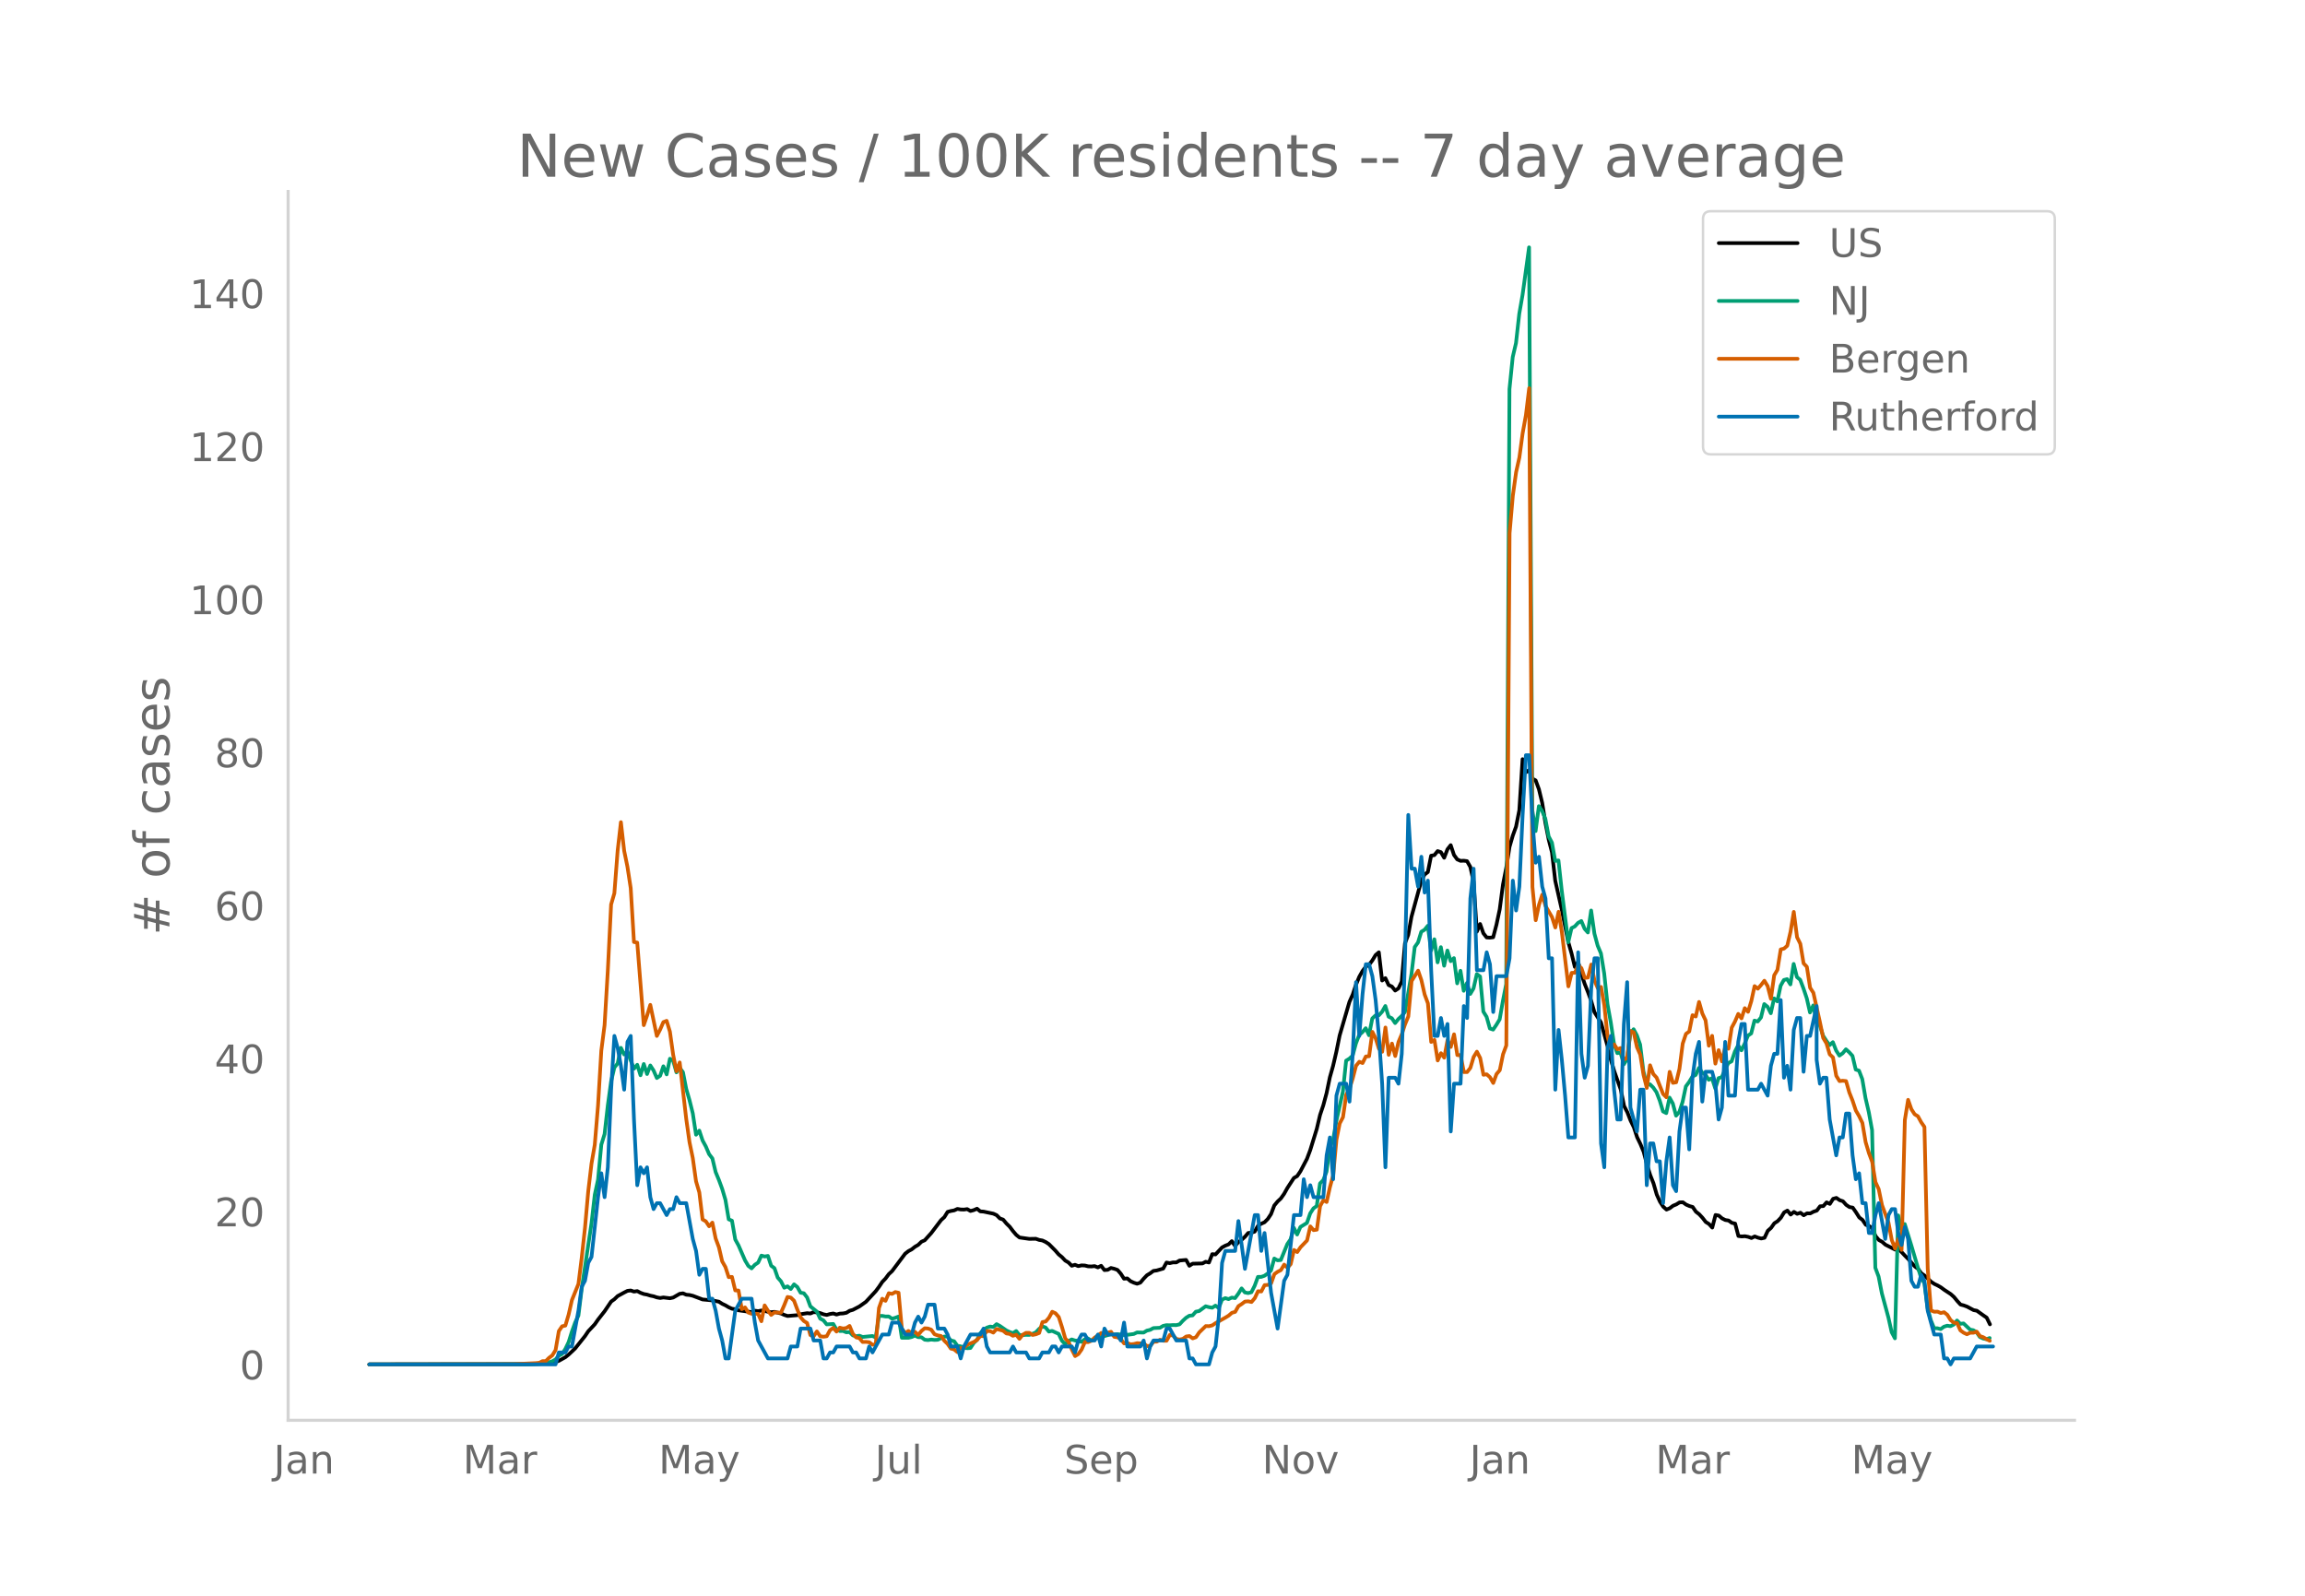 <svg height="864" viewBox="0 0 936 648" width="1248" xmlns="http://www.w3.org/2000/svg" xmlns:xlink="http://www.w3.org/1999/xlink"><defs><style>*{stroke-linecap:butt;stroke-linejoin:round}</style></defs><g id="figure_1"><path d="M0 648h936V0H0z" style="fill:#fff" id="patch_1"/><g id="axes_1"><path d="M117 576.72h725.4V77.76H117z" style="fill:none" id="patch_2"/><path clip-path="url(#peeae17d2e1)" d="m149.973 554.04 63.69-.087 6.634-.247 3.98-.327 1.327-.297 1.327-.493 2.654-1.474 1.327-1.061 2.654-2.51 3.98-4.985 1.327-1.968 2.654-2.841 1.327-1.904 2.653-3.383 2.654-3.925 1.327-.96 1.327-1.277 2.654-1.45 1.326-.674 1.327-.156 1.327.457 1.327-.207 1.327.696 1.327.493 1.327.242 1.327.417 1.326.266 1.327.45 1.327.244 1.327-.22 2.654.322 1.327-.293 2.653-1.52 1.327-.19 1.327.568 1.327.117 1.327.308 3.98 1.504 2.654.248 1.327.127 2.654.531 1.327.855 1.327.623 1.326.788 1.327.587 1.327.19 1.327.455 5.308.736 1.326-.57 1.327.18 1.327-.26 1.327.166 1.327.33 1.327.187 1.327-.137 2.653.65 1.327.585 1.327.436 3.98-.336 1.328-.378 2.653-.424 1.327.12 1.327-.562 1.327.12 1.327.272 1.327.5 1.327.268 1.326-.388 1.327-.214 1.327.435 1.327-.381 1.327-.07 1.327-.258 1.327-.822 1.327-.38 2.653-1.38 2.654-1.884 3.98-4.31 1.327-1.773 1.327-1.987 1.327-1.39 1.327-1.775 1.327-1.221 5.307-7.077 1.327-1.043 1.327-.71 1.327-1.059 1.327-.77 1.327-1.282 1.327-.586 2.653-2.946 3.981-5.249 1.327-1.202 1.327-2.136 1.327-.365 1.327-.234 1.326-.605 1.327.228 1.327.043 1.327-.188 1.327.768 1.327-.352 1.327-.585 1.326 1.09 1.327.095 3.981.836 1.327.6 1.327 1.345 1.327.463 1.326 1.582 1.327 1.294 1.327 1.766 1.327 1.547 1.327 1.072 3.98.57 2.654-.049 1.327.467 1.327.227 1.327.608 1.327.858 2.653 2.675 1.327 1.523 1.327 1.087 1.327 1.413 1.327.773 1.327 1.326 1.327-.39 1.327.548 1.326-.312 1.327.057 1.327.333 1.327.056 1.327-.148 1.327.53 1.327-.658 1.327 1.741 1.326-.106 1.327-.75 1.327.32 1.327.464 1.327 1.53 1.327 2.044 1.327-.12 1.327 1.127 1.326.613 1.327.426 1.327-.452 1.327-1.585 1.327-1.39 1.327-.803 1.327-.98 1.326-.179 2.654-.773 1.327-2.443 1.327.247 1.327-.31 1.327.015 1.327-.77 2.653-.247 1.327 2.38 1.327-.854 3.98-.097 1.328-.688 1.326.303 1.327-3.389 1.327.113 2.654-2.83 1.327-.727 1.327-.524 1.326-1.314 1.327 1.947 1.327-1.56 1.327-.925 1.327-1.213 1.327-1.555 1.327-.15 1.327-.42 1.326-2.356 1.327-.839 1.327-.593 1.327-1.322 1.327-2.006 1.327-3.492 1.327-1.6 1.327-1.244 1.326-1.865 1.327-2.387 2.654-4.07 1.327-.762 1.327-1.959 2.654-5.06 1.326-3.542 2.654-8.606 1.327-5.643 1.327-3.952 1.327-4.926 1.327-6.402 1.326-4.708 1.327-5.721 1.327-6.583 3.98-13.66 1.328-2.96 1.327-3.976 1.326-3.229 1.327-2.35 1.327-1.747 1.327-.764 1.327-1.782 1.327-2.18 1.327-1.124 1.327 11.445 1.326-.96 1.327 2.805 1.327.604 1.327 1.634 1.327-.877 1.327-2.785 1.327-15.532 1.326-3.436 1.327-7.374 3.981-14.596 1.327-2.507 1.327-1.012 1.327-6.649 1.326-.23 1.327-1.64 1.327.44 1.327 2.267 1.327-3.422 1.327-1.692 1.327 3.968 1.327 1.825 1.326.579 1.327-.06 1.327.178 1.327 2.333 1.327 5.975 1.327 20.318 1.327-3.102 1.327 3.767 1.326 1.696 1.327.08 1.327-.162 1.327-5.067 1.327-6.262 1.327-10.086 1.327-6.746 1.326-8.497 1.327-4.592 1.327-3.654 1.327-6.672 1.327-20.74 1.327 5.321 1.327-.857 1.327 3.449 1.326.704 1.327 3.577 1.327 5.521 1.327 8.217 1.327 6.748 1.327 5.167 1.327 11.52 2.653 11.75 2.654 13.159 1.327 4.65 1.327 5.454 1.327-2.086 1.327 4.908 1.326 4.018 1.327 3.314 1.327 3.62 1.327 4.601 2.654 4.145 2.654 9.6 1.326 5.456L655.51 435l2.654 7.49 1.327 6.608 1.327 2.55 1.327 3.415 1.327 2.7 1.326 4.043 1.327 2.741 1.327 3.177 1.327 5.105 1.327 4.308 1.327 3.353 1.327 4.581 1.327 2.923 1.326 2.022 1.327 1.163 1.327-.568 1.327-.997 1.327-.546 1.327-.822 1.327-.043 1.326.953 1.327.578 1.327.372 1.327 1.93 1.327 1.026 1.327 1.429 1.327 1.71 1.327.827 1.326 1.46 1.327-5.114 1.327.235 1.327 1.141 1.327.663 1.327.203 1.327.947 1.327.287 1.326 5.052 1.327.181 1.327-.098 1.327.264 1.327.478 1.327-.657 1.327.513 1.326.332 1.327-.297 1.327-2.841 1.327-1.171 1.327-1.875 1.327-.85 1.327-1.394 1.327-2.167 1.326-.741 1.327 1.62 1.327-1.095 1.327.8 1.327-.461 1.327 1.04 1.327-.794 1.327.037 1.326-.695 1.327-.442 1.327-1.755 1.327-.089 1.327-1.51 1.327.634 1.327-2.078 1.326-.36 1.327.92 1.327.437 1.327 1.471 1.327.893 1.327.22 1.327 1.895 1.327 2.1 1.326 1.013 1.327 1.972 1.327.462 1.327 1.055 1.327 3.111 1.327 1.547 1.327.729 1.327 1.164 3.98 2.013 1.327-.363 2.654 2.844 1.327 1.337 2.653 2.998 1.327.982 1.327 1.818 1.327.935 2.654 2.503 1.327.88 1.326.627 1.327.767 1.327.985 2.654 1.739 1.327 1.19 1.327 1.623 1.327 1.447 1.326.345 1.327.487 2.654 1.415 1.327.256 2.654 1.898 1.327.908 1.326 2.714h0" style="fill:none;stroke:#000;stroke-linecap:round;stroke-width:1.5" id="line2d_1"/><path clip-path="url(#peeae17d2e1)" d="m149.973 554.04 66.343-.11 2.654-.12 2.654-.23 2.653-.804 1.327-.755 1.327-1.51 1.327-.699 1.327-2.074 1.327-2.773 1.327-4.258 1.327-3.694 1.326-2.838 1.327-10.825 3.98-26.642 1.328-11.594 1.327-6.142 1.327-14.153 1.326-4.303 1.327-11.774 1.327-9.645 1.327-5.592 1.327-1.674 1.327-6.327 1.327 2.688 1.326-1.274 1.327 3.718 1.327 3.329 1.327-1.59 1.327 4.253 1.327-4.567 1.327 4.072 1.327-3.483 1.326 2.054 1.327 3.049 1.327-.91 1.327-3.853 1.327 3.293 1.327-6.356 1.327.814 1.327 4.713 1.326-1.87 1.327 1.83 1.327 6.771 1.327 4.563 1.327 5.348 1.327 8.675 1.327-1.654 1.326 3.998 1.327 2.439 1.327 3.123 1.327 1.72 1.327 5.552 1.327 3.213 1.327 3.593 1.327 4.478 1.326 7.896 1.327.56 1.327 7.626 1.327 2.399 2.654 6.092 1.327 2.234 1.327 1.01 1.326-1.46 1.327-.88 1.327-2.843 1.327.355 1.327-.23 1.327 3.993 1.327.974 1.327 3.833 1.326 1.51 1.327 2.608 1.327-.57 1.327 1.09 1.327-1.894 1.327 1.065 1.327 2.323 1.326.225 1.327 1.704 1.327 3.624 2.654 2.149 1.327 2.828 1.327.7 1.327 1.64 2.653-.176 1.327 2.289 1.327.58 1.327-.025 1.327.554 1.327-.12 1.327 1.365 1.326.33 1.327-.205 1.327.515 3.98-.395 1.328.594 1.326-8.765 1.327.005 1.327.245 1.327-.005 1.327.914 1.327-.38 1.327-.514 1.327 8.635h2.653l1.327-.3 1.327-.594 1.327.64 1.327.044 1.327.995 1.327.14 1.326-.2 1.327.15 1.327-.075 2.654-1.32 1.327.04 1.327 1.54 1.327.34 1.326 1.849 1.327.22 1.327.5 1.327.274 1.327-.095 1.327-2.039 1.327-1.25 1.326-2.678 1.327-1.344 1.327-.95 1.327-.454 1.327.19 1.327-1.16 1.327.72 2.653 1.844 1.327.635 1.327.454 1.327-.85 1.327 1.65 1.327.005 1.327-.115 1.327.03 1.326-.44 1.327-.57 1.327-1.409 1.327-1.05 1.327.45 1.327 1.655 1.327-.27 2.653 1.214 1.327 2.779 1.327 1.4 1.327-1.255 1.327-.675 1.327.435 1.327.145 1.326.415 1.327-1.035 1.327-.34 1.327.9 2.654-1.335 1.327-.14 3.98-1.169 1.327.12 1.327-.1 1.327.085 1.327.265 1.327-.105 2.653-.355 1.327-.62 2.654.06 1.327-.794 1.327-.305 1.327-.725 2.653-.125 1.327-.78 1.327-.29 1.327.05 1.327-.09 1.327.026 1.327-.305 1.326-1.444 1.327-1.225 1.327-.834 1.327-.15 1.327-1.5 1.327-.25 2.654-1.943 1.326.36 1.327.24 1.327-.865 1.327.994 1.327-3.418 1.327-.625 1.327.415 1.326-.625 1.327.21 1.327-1.794 1.327-2.149 1.327 1.634 1.327.275 1.327-.35 1.327-2.618 1.326-3.613h1.327l1.327-.455 1.327-.955 1.327-1.174 1.327-4.873 1.327.73 1.327-.12 2.653-6.492 1.327-1.939 1.327-4.652 1.327 2.728 1.327-3.068 2.654-1.645 1.326-3.863 1.327-2.059 1.327-.924 1.327-9.19 1.327-1.35 1.327-3.448 1.327-9.76 1.326-3.109 1.327-7.646 2.654-11.93 1.327-12.618 1.327-.804 1.327-1.245 1.327-4.942 1.326-3.449 1.327-1.144 1.327-1.58 1.327 2.85 1.327-6.807 1.327-1.245 1.327-.025 1.327-1.454 1.326-2.344 1.327 4.333 1.327.645 1.327 1.954 1.327-1.654 1.327-1.22 1.327-1.599 2.653-15.442 1.327-10.95 1.327-1.864 1.327-4.348 1.327-.8 1.327-1.634 1.327 10.06 1.326-4.577 1.327 9.375 1.327-6.172 1.327 7.546 1.327-6.187 1.327 4.323 1.327-1.23 1.327 10.24 1.326-5.102 1.327 8.131 1.327-3.183 1.327 4.458 1.327-2.244 1.327-5.817 1.327.96 1.327 14.267 1.326 2.134 1.327 4.728 1.327.454 1.327-1.959 1.327-2.204 1.327-7.556 1.327-6.746 1.326-241.62 1.327-13.03 1.327-5.666 1.327-11.91 1.327-7.596 2.654-19.37 1.327 228.662 1.326 8.385 1.327-10.125 1.327 1.934 1.327 3.279 1.327 7.056 1.327 2.55 1.327 7.415 1.327-.204 1.326 12.188 2.654 21.035 1.327-5.742 1.327-.68 1.327-1.45 1.327-.744 1.326 3.144 1.327 1.509 1.327-8.926 1.327 9.366 1.327 4.917 1.327 3.139 1.327 8.126 1.327 12.489 1.326 7.28 1.327 8.787 1.327 3.818 1.327-.22 1.327 4.767 1.327-2.134 1.327-10.29 1.327-1.833 1.326 2.478 1.327 3.763 1.327 10.815 1.327 5.577 1.327-.28 1.327 1.305 1.327 1.899 1.327 3.428 1.326 4.393 1.327.685 1.327-6.292 1.327 2.374 1.327 4.952 1.327-1.494 1.327-4.113 1.326-6.282 1.327-1.794 1.327-2.189 1.327-.655 1.327-2.863 1.327 1.909 1.327.854 1.327 2.064 1.326-.65 1.327 4.174 1.327-4.183 1.327-.42 1.327-3.104 1.327-2.588 1.327-.725 1.327-3.948 1.326-2.574 1.327 2.044 1.327-2.683 1.327-3.289 1.327-.88 1.327-5.207 1.327.36 1.326-1.644 1.327-5.427 1.327 1.079 1.327 2.639 1.327-6.032 1.327 1.214 1.327-6.332 1.327-2.349 1.326-.35 1.327 2.14 1.327-8.316 1.327 5.347 1.327 1.104 1.327 3.519 1.327 3.948 1.327 5.802 1.326-2.864 1.327 6.377 1.327 1.68 1.327 4.227 1.327 2.07 1.327 1.773 1.327-1.21 1.326 3.39 1.327 2.068 1.327-.94 1.327-1.614 1.327 1.19 1.327 1.464 1.327 5.572 1.327.44 1.326 3.438 1.327 7.732 1.327 5.692 1.327 7.271 1.327 55.912 1.327 3.574 1.327 6.816 2.653 9.81 1.327 5.967 1.327 2.48 1.327-49.916 1.327 5.597 1.327-2.089 2.654 8.601 2.653 8.986 1.327 4.152 1.327 2.214 1.327 10.21 1.327 4.923 1.327 3.218 1.326.02 1.327.35 1.327-.98 1.327-.42 1.327.21 1.327-.664 1.327-1.644 1.327 1.34 1.326-.16 2.654 2.508 1.327.245 1.327.834 1.327 1.93 1.327.614 1.327.275 1.326-.475h0" style="fill:none;stroke:#009e73;stroke-linecap:round;stroke-width:1.5" id="line2d_2"/><path clip-path="url(#peeae17d2e1)" d="m149.973 554.04 58.382-.095 9.288-.429 1.327-.143 1.327-.666h1.327l1.327-1.334 1.326-1 1.327-2.142 1.327-7.714 1.327-1.952 1.327-.286 1.327-4.476 1.327-5.857 2.653-6.57 1.327-10.62 1.327-12.094 1.327-14.904 1.327-11.237 1.327-7.666 1.327-15.952 1.327-22.237 1.326-10.38 1.327-22.284 1.327-26.713 1.327-4.571 1.327-17.237 1.327-11.619 1.327 11.619 1.326 6.476 1.327 8.666 1.327 21.903 1.327.238 2.654 33.522 1.327-3.857 1.327-4.38 2.653 12.618 1.327-2.571 1.327-3.048 1.327-.524 1.327 4.381 1.327 9.428 1.327 6.666 1.326-3.57 2.654 22.95 1.327 9.428 1.327 6.428 1.327 9.476 1.327 4.476 1.326 11 1.327.761 1.327 2 1.327-1.476 1.327 6.428 1.327 3.571 1.327 5.714 1.327 2.333 1.326 4.095 1.327-.095 1.327 5.476 1.327.048 1.327 7.57 1.327-.714 1.327 2.096 1.327.476 2.653.047 1.327 3 1.327-6.428 1.327 2.143 1.327 1.714 1.327-1 2.653.095 1.327-3.047 1.327-3.333 1.327.238 1.327 1.285 1.327 3.572 1.327 3.19 1.326 1.476 1.327.81 1.327 4.904 1.327.476 1.327-1.952 1.327 1.952 1.327.19 1.327-.19 1.326-2.428 1.327-.953 1.327 1.476 1.327-1.57 1.327.332 1.327-.19 1.327-.857 1.327 3.19 1.326 1.476 1.327.286 1.327 1.571 1.327-.047 1.327.143 1.327 1 1.327-.048 1.326-14.856 1.327-3.762 1.327.857 1.327-3.095 1.327.286 1.327-.762 1.327.285 1.327 14.571 1.326 1.857 1.327-.905 1.327.762 1.327-.428 1.327 1.285 1.327-1.619 1.327-1.095 1.327.095 1.326.477 1.327 1.857 1.327.476 1.327.238 1.327 1.905 1.327 1.285 1.327 1.905 1.327.333 1.326 1.095 1.327-1.619 1.327-.095 1.327-1.238 2.654-1.143 1.327-.81 1.326-1.57h1.327l1.327-2.048h1.327l1.327.619 1.327-1.476 2.654.714 1.326 1.095 1.327.19 1.327.763 1.327-.429 1.327 1.667 1.327-1.667 1.327-.762H418l1.326.857 1.327-.285 1.327-.524 1.327-4.428 1.327-.239 1.327-1.523 1.327-2.429 1.326.62 1.327 1.523 1.327 4.143 1.327 4.618 1.327 1.334 1.327 3.095 1.327 2.666 1.327-.81 1.326-1.856 1.327-3.048 1.327.048 1.327-.571 1.327-1.286 1.327-.81 1.327-1.047 1.327.619 1.326-.714 1.327-.381 1.327 2.047 1.327.19 1.327.715 1.327 1.762 1.327-.143 1.327.524 1.326-.143 1.327-.334 1.327.096 1.327-.048 1.327 1.143 1.327-.095 1.327-1.667 1.326-.048 1.327-.761 1.327.38h1.327l1.327-2.38 1.327.285 1.327 1.381 1.327.238 1.326-.285 1.327-.953 1.327-.19 1.327.952 1.327-.476 1.327-1.952 2.654-2.572 1.326.048 1.327-.333 1.327-.905 3.98-2.238 1.328-.81 1.326-1.142 1.327-.381 1.327-2.333 1.327-.857 1.327-1 1.327-.096 1.327.286 1.327-1.571 1.326-2.81 1.327.096 1.327-2.572 1.327-.095 1.327-.619 1.327-3.762 1.327-.952 1.327-.666 1.326-2.238 1.327 1.285 1.327-1.476 1.327-5.761 1.327.857 1.327-1.953 2.654-2.761 1.326-5.714 1.327 1.523 1.327-.19 1.327-9.571 1.327-2.38 1.327.713 1.327-6 1.326-4.856 1.327-14.428 1.327-6.618 1.327-2.524 1.327-9.142 1.327-2.381 1.327-4.286 1.327-5.095 1.326-1.619 1.327.524 1.327-2.666 1.327-.096 1.327-9.904 1.327 2.62 1.327 4.237 1.327 1.238 1.326-9.857 1.327 11.095 1.327-4.571 1.327 5.047 1.327-5.714 1.327-3.142 1.327-4 1.326-3.19 1.327-14.38 2.654-4.238 1.327 3.856 1.327 5.81 1.327 3.619 1.327 15.665 1.326-.81 1.327 8.334 1.327-2.953 1.327 1.81 1.327-7.047 1.327 2.714 1.327-5.143 1.327 8.428h1.326l1.327 6.905h1.327l1.327-1.715 1.327-4.428 1.327-2.143 1.327 2.572 1.327 6.809 1.326-.19 1.327 1.19 1.327 2.333 1.327-3.619 1.327-1.571 1.327-6.476 1.327-3.571 1.326-207.988 1.327-15.285 1.327-9.523 1.327-5.952 1.327-9.857 1.327-7.333 1.327-10.951 1.327 202.56 1.326 13.475 1.327-6.238 1.327-4.143 1.327 4.571 2.654 4.572 1.327 4.19 1.327-6.38 1.326 8.19 2.654 22.093 1.327-5.476 1.327-.047 1.327-3.095 1.327 1.238 1.326 3.952 1.327-.143 1.327-5.285 1.327 6.523 1.327 3.047 1.327-.476 1.327 7.38 1.327 12.762 1.326 4.952 1.327-1.762 1.327 2 1.327-.524 1.327 4.667 1.327-.667 1.327-10.952 1.327.62 1.326 5.999 1.327 3 1.327 8.237 1.327 5.286 1.327-9.19 1.327 3.571 1.327 1.429 2.653 6.666 1.327 1.333 1.327-10.333 1.327 4.476 1.327-.238 1.327-5.428 1.327-10.285 1.326-3.952 1.327-.953 1.327-6.618 1.327.524 1.327-5.905 1.327 4.667 1.327 2.809 1.327 10.285 1.326-4 1.327 11.285 1.327-5.476 1.327 4.572 1.327-5.762 1.327.619 1.327-8.57 1.327-2.477 1.326-3.095 1.327 1.81 1.327-4.143 1.327 1.476 1.327-4.333 1.327-6.095 1.327 1.047 1.326-1.523 1.327-1.714 1.327 2.19 1.327 5.142 1.327-9.523 1.327-2.238 1.327-8.285 1.327-.333 1.326-1.143 1.327-5.666 1.327-8.095 1.327 10.285 1.327 2.666 1.327 7.952 1.327 1.381 1.327 8.524 1.326 2.047 2.654 11.904 1.327 6.428 1.327 2.19 1.327 4.477 1.327 1.238 1.326 7.475 1.327 2.143 1.327-.143 1.327.143 1.327 4.619 1.327 3.333 1.327 4 1.327 2.285 1.326 2.762 1.327 7.81 1.327 4.427 1.327 3.572 1.327 8.19 1.327 2.904 1.327 6.428 2.653 7.19 1.327 7.048 1.327 3.428 1.327-4 1.327 4.572 1.327-52.76 1.327-8.19 1.327 3.81 1.326 2.047 1.327.81 1.327 2.428 1.327 1.905 1.327 57.568 1.327 16.952 1.327.523 1.326-.047 1.327.571 1.327-.333 1.327 1.047 1.327 2.143 1.327 1.048 1.327.19 1.327 2.952 1.326.953 1.327.619 1.327-.62h1.327l1.327-.428 1.327 1.81 1.327.428 1.327.81 1.326.666h0" style="fill:none;stroke:#d55e00;stroke-linecap:round;stroke-width:1.5" id="line2d_3"/><path clip-path="url(#peeae17d2e1)" d="M149.973 554.04h75.631l1.327-4.85h2.654l1.327-2.426h1.327l2.653-14.55 1.327-9.701 1.327-2.425 1.327-7.276 1.327-2.425 2.654-24.252 1.327-9.7 1.326 9.7 1.327-12.126 1.327-31.527 1.327-21.827 1.327 4.85 1.327 7.276 1.327 9.7 1.326-19.4 1.327-2.426 1.327 33.953 1.327 26.677 1.327-7.276 1.327 2.425 1.327-2.425 1.327 12.126 1.326 4.85 1.327-2.425h1.327l2.654 4.85 1.327-2.425h1.327l1.327-4.85 1.326 2.425h2.654l2.654 14.551 1.327 4.85 1.327 9.701 1.326-2.425h1.327l1.327 12.126h1.327l1.327 4.85 1.327 7.276 1.327 4.85 1.327 7.276h1.326l2.654-19.402 2.654-4.85h3.98l1.327 9.7 1.327 7.276 3.98 7.276h7.962l1.327-4.85h2.654l1.327-7.276h3.98l1.327 4.85h2.654l1.327 7.276h1.327l1.326-2.425h1.327l1.327-2.426h5.308l1.327 2.426h1.326l1.327 2.425h2.654l1.327-4.85 1.327 2.425 3.98-7.276h2.654l1.327-4.85h2.654l2.653 4.85h2.654l1.327-4.85 1.327-2.425 1.327 2.425 1.327-2.425 1.327-4.85h2.653l1.327 9.7h2.654l1.327 2.425 1.327 4.85h2.653l1.327 4.85 1.327-4.85 2.654-4.85h3.98l1.327-2.425 1.327 7.275 1.327 2.426h7.961l1.327-2.426 1.327 2.426h3.98l1.328 2.425h3.98l1.327-2.425h2.654l1.327-2.426h1.326l1.327 2.426 1.327-2.426h3.98l1.328 2.426 1.327-4.85 1.326-2.426h1.327l1.327 2.425h2.654l1.327-2.425 1.327 4.85 1.327-7.275 1.326 2.425h3.981l1.327 2.425 1.327-7.275 1.327 9.7h5.307l1.327-2.425 1.327 7.276 1.327-4.85 1.327-2.426h3.98l1.327-4.85h1.327l2.654 4.85h3.98l1.327 7.276h1.327l1.327 2.425h5.307l1.327-4.85 1.327-2.426 1.327-12.125 1.327-21.827 1.327-4.85h3.98l1.327-12.126 2.654 19.401 3.98-21.826h1.327l1.327 14.55 1.327-7.275 2.654 24.252 2.654 14.55 2.653-19.4 1.327-2.426 2.654-24.251h2.654l1.327-14.551 1.327 7.275 1.326-4.85 1.327 4.85h3.98l1.328-16.976 1.327-7.276 1.326 16.977 1.327-33.953 1.327-4.85h2.654l1.327 7.275 1.327-19.401 1.327-29.102 1.326 21.826 1.327-16.976 1.327-12.126h1.327l1.327 4.85 1.327 9.701 1.327 14.551 1.327 19.402 1.326 33.952 1.327-36.377h2.654l1.327 2.425 1.327-12.126 1.327-38.803 1.326-58.204 1.327 21.826h1.327l1.327 7.276 1.327-12.126 1.327 14.551 1.327-4.85 1.327 36.377 1.326 26.677h1.327l1.327-7.275 1.327 7.275 1.327-4.85 1.327 43.653 1.327-19.401h2.653l1.327-31.528 1.327 4.85 1.327-48.503 1.327-12.126 1.327 41.228h2.654l1.326-7.275 1.327 4.85 1.327 19.402 1.327-14.551h3.98l1.327-7.276 1.327-31.527 1.327 12.126 1.327-9.701 1.327-29.102 1.327-24.252h1.327l1.327 26.677 1.326 16.976 1.327-2.425 1.327 12.126 1.327 4.85 1.327 24.252h1.327l1.327 53.354 1.327-24.252 1.326 12.126 1.327 14.551 1.327 16.976h2.654l1.327-75.18 1.327 41.228 1.326 9.7 1.327-4.85 1.327-31.527 1.327-12.126h1.327l1.327 75.18 1.327 9.701 1.327-48.503 1.326-4.85 1.327 21.826 1.327 12.126h1.327l1.327-38.803 1.327-16.976 1.327 50.928 2.653 9.701 1.327-16.976h1.327l1.327 38.803 1.327-16.976h1.327l1.327 7.275h1.327l1.326 16.976 1.327-16.976 1.327-9.7 1.327 19.4 1.327 2.426 1.327-24.252 1.327-9.7h1.326l1.327 16.976 1.327-29.102 1.327-9.701 1.327-4.85 1.327 24.251 1.327-12.126h2.653l1.327 4.85 1.327 14.552 1.327-4.85 1.327-26.677 1.327 21.826h2.654l1.326-21.826 1.327-7.276h1.327l1.327 26.677h3.98l1.327-2.425 2.654 4.85 1.327-12.126 1.327-4.85h1.327l1.327-21.827 1.327 31.528 1.326-4.85 1.327 9.7 1.327-24.252 1.327-4.85h1.327l1.327 21.826 1.327-14.55h1.327l2.653-12.127v21.827l1.327 9.7 1.327-2.424h1.327l1.327 16.976 2.653 14.55 1.327-7.275h1.327l1.327-9.7h1.327l1.327 16.976 1.327 9.7 1.327-2.425 1.326 12.126h1.327l1.327 12.126h1.327l1.327-7.275 1.327-4.85 2.654 14.55 1.326-9.7 1.327-2.426h1.327l1.327 9.701 1.327 4.85 1.327-7.275 1.327 4.85 1.327 16.977 1.326 2.425h1.327l1.327-4.85 1.327 2.425 1.327 12.125 2.654 9.701h2.653l1.327 9.7h1.327l1.327 2.426 1.327-2.425h6.634l2.654-4.85h6.634" style="fill:none;stroke:#0072b2;stroke-linecap:round;stroke-width:1.5" id="line2d_4"/><path d="M117 576.72V77.76" style="fill:none;stroke:#d3d3d3;stroke-linecap:square;stroke-linejoin:miter;stroke-width:1.25" id="patch_3"/><path d="M117 576.72h725.4" style="fill:none;stroke:#d3d3d3;stroke-linecap:square;stroke-linejoin:miter;stroke-width:1.25" id="patch_4"/><g id="matplotlib.axis_1"><g id="xtick_1"><g style="fill:#696969" transform="matrix(.16 0 0 -.16 111.103 598.378)" id="text_1"><defs><path d="M9.813 72.906h9.859V5.078q0-13.187-5-19.14-5-5.954-16.094-5.954h-3.75v8.297h3.078q6.531 0 9.219 3.672Q9.813-4.39 9.813 5.078z" id="DejaVuSans-74"/><path d="M34.281 27.484q-10.89 0-15.093-2.484-4.204-2.484-4.204-8.5 0-4.781 3.157-7.594 3.156-2.797 8.562-2.797 7.485 0 12 5.297 4.516 5.297 4.516 14.078v2zm17.922 3.72V0H43.22v8.297Q40.14 3.328 35.547.953q-4.594-2.375-11.234-2.375-8.391 0-13.36 4.719Q6 8.016 6 15.922q0 9.219 6.172 13.906 6.187 4.688 18.437 4.688h12.61v.89q0 6.203-4.078 9.594-4.078 3.39-11.453 3.39-4.688 0-9.141-1.124-4.438-1.125-8.531-3.375v8.312q4.921 1.906 9.562 2.844 4.64.953 9.031.953 11.875 0 17.735-6.156 5.86-6.14 5.86-18.64z" id="DejaVuSans-97"/><path d="M54.89 33.016V0h-8.984v32.719q0 7.765-3.031 11.61-3.031 3.858-9.078 3.858-7.281 0-11.484-4.64-4.204-4.625-4.204-12.64V0H9.08v54.688h9.03v-8.5q3.235 4.937 7.594 7.374Q30.078 56 35.797 56q9.422 0 14.25-5.828 4.844-5.828 4.844-17.156z" id="DejaVuSans-110"/></defs><use xlink:href="#DejaVuSans-74"/><use x="29.492" xlink:href="#DejaVuSans-97"/><use x="90.771" xlink:href="#DejaVuSans-110"/></g></g><g id="xtick_2"><g style="fill:#696969" transform="matrix(.16 0 0 -.16 187.954 598.378)" id="text_2"><defs><path d="M9.813 72.906h14.703l18.593-49.61 18.703 49.61h14.704V0H66.89v64.016l-18.797-50h-9.907l-18.796 50V0H9.813z" id="DejaVuSans-77"/><path d="M41.11 46.297q-1.516.875-3.297 1.281Q36.03 48 33.89 48q-7.625 0-11.703-4.953-4.079-4.953-4.079-14.234V0H9.08v54.688h9.03v-8.5q2.844 4.984 7.375 7.39Q30.031 56 36.531 56q.922 0 2.047-.125 1.125-.11 2.484-.36z" id="DejaVuSans-114"/></defs><use xlink:href="#DejaVuSans-77"/><use x="86.279" xlink:href="#DejaVuSans-97"/><use x="147.559" xlink:href="#DejaVuSans-114"/></g></g><g id="xtick_3"><g style="fill:#696969" transform="matrix(.16 0 0 -.16 267.447 598.378)" id="text_3"><defs><path d="M32.172-5.078q-3.797-9.766-7.422-12.735-3.61-2.984-9.656-2.984H7.906v7.516h5.282q3.703 0 5.75 1.765Q21-9.766 23.483-3.219l1.61 4.094-22.11 53.813H12.5l17.094-42.766 17.093 42.766h9.516z" id="DejaVuSans-121"/></defs><use xlink:href="#DejaVuSans-77"/><use x="86.279" xlink:href="#DejaVuSans-97"/><use x="147.559" xlink:href="#DejaVuSans-121"/></g></g><g id="xtick_4"><g style="fill:#696969" transform="matrix(.16 0 0 -.16 355.273 598.378)" id="text_4"><defs><path d="M8.5 21.578v33.11h8.984V21.922q0-7.766 3.016-11.656 3.031-3.875 9.094-3.875 7.265 0 11.484 4.64 4.234 4.64 4.234 12.656v31h8.985V0h-8.984v8.406Q42.047 3.422 37.718 1q-4.313-2.422-10.032-2.422-9.421 0-14.312 5.86Q8.5 10.296 8.5 21.578zM31.11 56z" id="DejaVuSans-117"/><path d="M9.422 75.984h8.984V0H9.422z" id="DejaVuSans-108"/></defs><use xlink:href="#DejaVuSans-74"/><use x="29.492" xlink:href="#DejaVuSans-117"/><use x="92.871" xlink:href="#DejaVuSans-108"/></g></g><g id="xtick_5"><g style="fill:#696969" transform="matrix(.16 0 0 -.16 432.112 598.378)" id="text_5"><defs><path d="M53.516 70.516V60.89q-5.61 2.687-10.594 4-4.984 1.328-9.625 1.328-8.047 0-12.422-3.125t-4.375-8.89q0-4.845 2.906-7.313 2.907-2.453 11.016-3.97l5.953-1.218q11.031-2.11 16.281-7.406 5.25-5.297 5.25-14.172 0-10.61-7.11-16.078-7.093-5.469-20.812-5.469-5.172 0-11.015 1.172Q13.14.922 6.89 3.219v10.156q6-3.36 11.765-5.078 5.766-1.703 11.328-1.703 8.438 0 13.032 3.312 4.593 3.328 4.593 9.485 0 5.359-3.297 8.39-3.296 3.032-10.812 4.547L27.484 33.5q-11.03 2.188-15.968 6.875-4.922 4.688-4.922 13.047 0 9.672 6.812 15.234 6.813 5.563 18.766 5.563 5.14 0 10.453-.938 5.328-.922 10.89-2.765z" id="DejaVuSans-83"/><path d="M56.203 29.594v-4.39H14.891q.593-9.282 5.593-14.142 5-4.859 13.938-4.859 5.172 0 10.031 1.266 4.86 1.265 9.656 3.812v-8.5Q49.266.734 44.187-.344 39.11-1.422 33.892-1.422q-13.094 0-20.735 7.61-7.64 7.625-7.64 20.625 0 13.421 7.25 21.296Q20.016 56 32.328 56q11.031 0 17.453-7.11 6.422-7.093 6.422-19.296zm-8.984 2.64q-.094 7.36-4.125 11.75-4.032 4.407-10.672 4.407-7.516 0-12.031-4.25-4.516-4.25-5.203-11.97z" id="DejaVuSans-101"/><path d="M18.11 8.203v-29H9.077v75.484h9.031v-8.296q2.844 4.875 7.157 7.234Q29.594 56 35.594 56q9.968 0 16.187-7.906 6.235-7.907 6.235-20.797T51.78 6.484q-6.218-7.906-16.187-7.906-6 0-10.328 2.375-4.313 2.375-7.157 7.25zm30.578 19.094q0 9.906-4.079 15.547-4.078 5.64-11.203 5.64-7.14 0-11.218-5.64-4.079-5.64-4.079-15.547 0-9.906 4.078-15.547 4.079-5.64 11.22-5.64 7.124 0 11.202 5.64t4.078 15.547z" id="DejaVuSans-112"/></defs><use xlink:href="#DejaVuSans-83"/><use x="63.477" xlink:href="#DejaVuSans-101"/><use x="125" xlink:href="#DejaVuSans-112"/></g></g><g id="xtick_6"><g style="fill:#696969" transform="matrix(.16 0 0 -.16 512.516 598.378)" id="text_6"><defs><path d="M9.813 72.906h13.28l32.329-60.984v60.984h9.562V0h-13.28L19.39 60.984V0H9.813z" id="DejaVuSans-78"/><path d="M30.61 48.39q-7.22 0-11.422-5.64-4.204-5.64-4.204-15.453 0-9.813 4.172-15.453 4.188-5.64 11.453-5.64 7.188 0 11.375 5.655 4.203 5.672 4.203 15.438 0 9.719-4.203 15.406-4.187 5.688-11.375 5.688zm0 7.61q11.718 0 18.406-7.625 6.703-7.61 6.703-21.078 0-13.422-6.703-21.078-6.688-7.64-18.407-7.64-11.765 0-18.437 7.64-6.656 7.656-6.656 21.078 0 13.469 6.656 21.078Q18.844 56 30.609 56z" id="DejaVuSans-111"/><path d="M2.984 54.688H12.5L29.594 8.797l17.093 45.89h9.516L35.687 0H23.485z" id="DejaVuSans-118"/></defs><use xlink:href="#DejaVuSans-78"/><use x="74.805" xlink:href="#DejaVuSans-111"/><use x="135.986" xlink:href="#DejaVuSans-118"/></g></g><g id="xtick_7"><g style="fill:#696969" transform="matrix(.16 0 0 -.16 596.737 598.378)" id="text_7"><use xlink:href="#DejaVuSans-74"/><use x="29.492" xlink:href="#DejaVuSans-97"/><use x="90.771" xlink:href="#DejaVuSans-110"/></g></g><g id="xtick_8"><g style="fill:#696969" transform="matrix(.16 0 0 -.16 672.261 598.378)" id="text_8"><use xlink:href="#DejaVuSans-77"/><use x="86.279" xlink:href="#DejaVuSans-97"/><use x="147.559" xlink:href="#DejaVuSans-114"/></g></g><g id="xtick_9"><g style="fill:#696969" transform="matrix(.16 0 0 -.16 751.754 598.378)" id="text_9"><use xlink:href="#DejaVuSans-77"/><use x="86.279" xlink:href="#DejaVuSans-97"/><use x="147.559" xlink:href="#DejaVuSans-121"/></g></g></g><g id="matplotlib.axis_2"><g id="ytick_1"><g style="fill:#696969" transform="matrix(.16 0 0 -.16 97.32 560.119)" id="text_10"><defs><path d="M31.781 66.406q-7.61 0-11.453-7.5Q16.5 51.422 16.5 36.375q0-14.984 3.828-22.484 3.844-7.5 11.453-7.5 7.672 0 11.5 7.5 3.844 7.5 3.844 22.484 0 15.047-3.844 22.531-3.828 7.5-11.5 7.5zm0 7.813q12.266 0 18.735-9.703 6.468-9.688 6.468-28.141 0-18.406-6.468-28.11-6.47-9.687-18.735-9.687-12.25 0-18.718 9.688-6.47 9.703-6.47 28.109 0 18.453 6.47 28.14Q19.53 74.22 31.78 74.22z" id="DejaVuSans-48"/></defs><use xlink:href="#DejaVuSans-48"/></g></g><g id="ytick_2"><g style="fill:#696969" transform="matrix(.16 0 0 -.16 87.14 497.976)" id="text_11"><defs><path d="M19.188 8.297h34.421V0H7.33v8.297q5.609 5.812 15.296 15.594 9.703 9.797 12.188 12.64 4.734 5.313 6.609 9 1.89 3.688 1.89 7.25 0 5.813-4.078 9.469-4.078 3.672-10.625 3.672-4.64 0-9.797-1.61-5.14-1.609-11-4.89v9.969Q13.767 71.78 18.938 73q5.188 1.219 9.485 1.219 11.328 0 18.062-5.672 6.735-5.656 6.735-15.125 0-4.5-1.688-8.531-1.672-4.016-6.125-9.485-1.218-1.422-7.765-8.187-6.532-6.766-18.453-18.922z" id="DejaVuSans-50"/></defs><use xlink:href="#DejaVuSans-50"/><use x="63.623" xlink:href="#DejaVuSans-48"/></g></g><g id="ytick_3"><g style="fill:#696969" transform="matrix(.16 0 0 -.16 87.14 435.832)" id="text_12"><defs><path d="M37.797 64.313 12.89 25.39h24.906zm-2.594 8.593H47.61V25.391h10.407v-8.203H47.609V0h-9.812v17.188H4.89v9.515z" id="DejaVuSans-52"/></defs><use xlink:href="#DejaVuSans-52"/><use x="63.623" xlink:href="#DejaVuSans-48"/></g></g><g id="ytick_4"><g style="fill:#696969" transform="matrix(.16 0 0 -.16 87.14 373.69)" id="text_13"><defs><path d="M33.016 40.375q-6.641 0-10.532-4.547-3.875-4.531-3.875-12.437 0-7.86 3.875-12.438 3.891-4.562 10.532-4.562 6.64 0 10.515 4.562 3.875 4.578 3.875 12.438 0 7.906-3.875 12.437-3.875 4.547-10.515 4.547zm19.578 30.922v-8.984q-3.719 1.75-7.5 2.671-3.782.938-7.5.938-9.766 0-14.922-6.594-5.14-6.594-5.875-19.922 2.875 4.25 7.219 6.516 4.359 2.266 9.578 2.266 10.984 0 17.36-6.672 6.374-6.657 6.374-18.125 0-11.235-6.64-18.032-6.641-6.78-17.672-6.78-12.657 0-19.344 9.687-6.688 9.703-6.688 28.109 0 17.281 8.204 27.563 8.203 10.28 22.015 10.28 3.719 0 7.5-.734t7.89-2.187z" id="DejaVuSans-54"/></defs><use xlink:href="#DejaVuSans-54"/><use x="63.623" xlink:href="#DejaVuSans-48"/></g></g><g id="ytick_5"><g style="fill:#696969" transform="matrix(.16 0 0 -.16 87.14 311.546)" id="text_14"><defs><path d="M31.781 34.625q-7.031 0-11.062-3.766-4.016-3.765-4.016-10.343 0-6.594 4.016-10.36Q24.75 6.391 31.78 6.391q7.032 0 11.078 3.78 4.063 3.798 4.063 10.345 0 6.578-4.031 10.343-4.016 3.766-11.11 3.766zm-9.86 4.188q-6.343 1.562-9.89 5.906Q8.5 49.079 8.5 55.329q0 8.733 6.219 13.812 6.234 5.078 17.062 5.078 10.89 0 17.094-5.078 6.203-5.079 6.203-13.813 0-6.25-3.547-10.61-3.531-4.343-9.828-5.906 7.125-1.656 11.094-6.5 3.984-4.828 3.984-11.796 0-10.61-6.468-16.282-6.47-5.656-18.532-5.656-12.047 0-18.531 5.656-6.469 5.672-6.469 16.282 0 6.968 4 11.797 4.016 4.843 11.14 6.5zM18.314 54.39q0-5.657 3.53-8.828 3.548-3.172 9.938-3.172 6.36 0 9.938 3.172 3.593 3.171 3.593 8.828 0 5.672-3.593 8.843-3.578 3.172-9.938 3.172-6.39 0-9.937-3.172-3.532-3.172-3.532-8.843z" id="DejaVuSans-56"/></defs><use xlink:href="#DejaVuSans-56"/><use x="63.623" xlink:href="#DejaVuSans-48"/></g></g><g id="ytick_6"><g style="fill:#696969" transform="matrix(.16 0 0 -.16 76.96 249.403)" id="text_15"><defs><path d="M12.406 8.297h16.11v55.625l-17.532-3.516v8.985l17.438 3.515h9.86V8.296H54.39V0H12.406z" id="DejaVuSans-49"/></defs><use xlink:href="#DejaVuSans-49"/><use x="63.623" xlink:href="#DejaVuSans-48"/><use x="127.246" xlink:href="#DejaVuSans-48"/></g></g><g id="ytick_7"><g style="fill:#696969" transform="matrix(.16 0 0 -.16 76.96 187.26)" id="text_16"><use xlink:href="#DejaVuSans-49"/><use x="63.623" xlink:href="#DejaVuSans-50"/><use x="127.246" xlink:href="#DejaVuSans-48"/></g></g><g id="ytick_8"><g style="fill:#696969" transform="matrix(.16 0 0 -.16 76.96 125.117)" id="text_17"><use xlink:href="#DejaVuSans-49"/><use x="63.623" xlink:href="#DejaVuSans-52"/><use x="127.246" xlink:href="#DejaVuSans-48"/></g></g><g style="fill:#696969" transform="matrix(0 -.2 -.2 0 68.8 379.813)" id="text_18"><defs><path d="M51.125 44H36.922l-4.11-16.313h14.313zm-7.328 27.781-5.078-20.265h14.265L58.11 71.78h7.813L60.89 51.516h15.234V44h-17.14l-4-16.313h15.53V20.22H53.079L48 0h-7.813l5.032 20.219H30.906L25.875 0h-7.86l5.079 20.219H7.719v7.468h17.187L29 44H13.281v7.516h17.625l4.985 20.265z" id="DejaVuSans-35"/><path d="M37.11 75.984V68.5h-8.594q-4.828 0-6.72-1.953-1.874-1.953-1.874-7.031v-4.828h14.797v-6.985H19.922V0H10.89v47.703H2.297v6.984h8.594V58.5q0 9.125 4.25 13.297 4.25 4.187 13.468 4.187z" id="DejaVuSans-102"/><path d="M48.781 52.594v-8.407q-3.812 2.11-7.64 3.157-3.828 1.047-7.735 1.047-8.75 0-13.593-5.547-4.829-5.532-4.829-15.547 0-10.016 4.829-15.563 4.843-5.53 13.593-5.53 3.907 0 7.735 1.046 3.828 1.047 7.64 3.156V2.094Q45.016.344 40.984-.531q-4.015-.89-8.562-.89-12.36 0-19.64 7.765-7.266 7.765-7.266 20.953 0 13.375 7.343 21.031Q20.22 56 33.016 56q4.14 0 8.093-.86 3.953-.843 7.672-2.546z" id="DejaVuSans-99"/><path d="M44.281 53.078v-8.5q-3.797 1.953-7.906 2.922-4.094.984-8.5.984-6.688 0-10.031-2.047-3.344-2.046-3.344-6.156 0-3.125 2.39-4.906 2.391-1.781 9.626-3.39l3.078-.688q9.562-2.047 13.593-5.781 4.032-3.735 4.032-10.422 0-7.625-6.032-12.078-6.03-4.438-16.578-4.438-4.39 0-9.156.86Q10.688.296 5.422 2v9.281q4.984-2.594 9.812-3.89 4.829-1.282 9.579-1.282 6.343 0 9.75 2.172 3.421 2.172 3.421 6.125 0 3.656-2.468 5.61-2.453 1.953-10.813 3.765l-3.125.735q-8.344 1.75-12.062 5.39-3.704 3.64-3.704 9.985 0 7.718 5.47 11.906Q16.75 56 26.811 56q4.97 0 9.36-.734 4.406-.72 8.11-2.188z" id="DejaVuSans-115"/></defs><use xlink:href="#DejaVuSans-35"/><use x="83.789" xlink:href="#DejaVuSans-32"/><use x="115.576" xlink:href="#DejaVuSans-111"/><use x="176.758" xlink:href="#DejaVuSans-102"/><use x="211.963" xlink:href="#DejaVuSans-32"/><use x="243.75" xlink:href="#DejaVuSans-99"/><use x="298.73" xlink:href="#DejaVuSans-97"/><use x="360.01" xlink:href="#DejaVuSans-115"/><use x="412.109" xlink:href="#DejaVuSans-101"/><use x="473.633" xlink:href="#DejaVuSans-115"/></g></g><g style="fill:#696969" transform="matrix(.24 0 0 -.24 209.887 71.76)" id="text_19"><defs><path d="M4.203 54.688h8.985l11.234-42.672 11.172 42.672h10.593l11.235-42.672 11.187 42.672h8.985L63.28 0H52.688L40.922 44.828 29.109 0H18.5z" id="DejaVuSans-119"/><path d="M64.406 67.281v-10.39q-4.984 4.64-10.625 6.922-5.64 2.296-11.984 2.296-12.5 0-19.14-7.64-6.641-7.64-6.641-22.094 0-14.406 6.64-22.047 6.64-7.64 19.14-7.64 6.345 0 11.985 2.296 5.64 2.297 10.625 6.938V5.609Q59.234 2.094 53.437.33q-5.78-1.75-12.218-1.75-16.563 0-26.094 10.124-9.516 10.14-9.516 27.672 0 17.578 9.516 27.703 9.531 10.14 26.094 10.14 6.531 0 12.312-1.734 5.797-1.734 10.875-5.203z" id="DejaVuSans-67"/><path d="M25.39 72.906h8.297L8.297-9.28H0z" id="DejaVuSans-47"/><path d="M9.813 72.906h9.859V42.094L52.39 72.906h12.703L28.906 38.922 67.672 0H54.688L19.672 35.11V0h-9.86z" id="DejaVuSans-75"/><path d="M9.422 54.688h8.984V0H9.422zm0 21.296h8.984v-11.39H9.422z" id="DejaVuSans-105"/><path d="M45.406 46.39v29.594h8.985V0h-8.985v8.203Q42.578 3.328 38.25.953q-4.313-2.375-10.375-2.375-9.906 0-16.14 7.906-6.22 7.922-6.22 20.813 0 12.89 6.22 20.797Q17.968 56 27.874 56q6.063 0 10.375-2.375 4.328-2.36 7.156-7.234zm-30.61-19.093q0-9.906 4.079-15.547 4.078-5.64 11.203-5.64 7.125 0 11.219 5.64 4.11 5.64 4.11 15.547 0 9.906-4.11 15.547-4.094 5.64-11.219 5.64-7.125 0-11.203-5.64-4.078-5.64-4.078-15.547z" id="DejaVuSans-100"/><path d="M18.313 70.219V54.688h18.5v-6.985h-18.5V18.016q0-6.688 1.828-8.594 1.828-1.906 7.453-1.906h9.218V0h-9.218q-10.407 0-14.36 3.875-3.953 3.89-3.953 14.14v29.688H2.687v6.984h6.594V70.22z" id="DejaVuSans-116"/><path d="M4.89 31.39h26.313v-8H4.891z" id="DejaVuSans-45"/><path d="M8.203 72.906h46.875v-4.203L28.61 0H18.312L43.22 64.594H8.203z" id="DejaVuSans-55"/><path d="M45.406 27.984q0 9.766-4.031 15.125-4.016 5.375-11.297 5.375-7.219 0-11.25-5.375-4.031-5.359-4.031-15.125 0-9.718 4.031-15.093t11.25-5.375q7.281 0 11.297 5.375 4.031 5.375 4.031 15.093zm8.985-21.203q0-13.953-6.203-20.765Q42-20.797 29.203-20.797q-4.734 0-8.937.703-4.203.703-8.157 2.172v8.735q3.954-2.141 7.813-3.157 3.86-1.031 7.86-1.031 8.843 0 13.234 4.61 4.39 4.609 4.39 13.937v4.453q-2.781-4.844-7.125-7.234Q33.938 0 27.875 0 17.828 0 11.672 7.656q-6.156 7.672-6.156 20.328 0 12.688 6.156 20.344Q17.828 56 27.875 56q6.063 0 10.406-2.39 4.344-2.391 7.125-7.22v8.297h8.985z" id="DejaVuSans-103"/></defs><use xlink:href="#DejaVuSans-78"/><use x="74.805" xlink:href="#DejaVuSans-101"/><use x="136.328" xlink:href="#DejaVuSans-119"/><use x="218.115" xlink:href="#DejaVuSans-32"/><use x="249.902" xlink:href="#DejaVuSans-67"/><use x="319.727" xlink:href="#DejaVuSans-97"/><use x="381.006" xlink:href="#DejaVuSans-115"/><use x="433.105" xlink:href="#DejaVuSans-101"/><use x="494.629" xlink:href="#DejaVuSans-115"/><use x="546.729" xlink:href="#DejaVuSans-32"/><use x="578.516" xlink:href="#DejaVuSans-47"/><use x="612.207" xlink:href="#DejaVuSans-32"/><use x="643.994" xlink:href="#DejaVuSans-49"/><use x="707.617" xlink:href="#DejaVuSans-48"/><use x="771.24" xlink:href="#DejaVuSans-48"/><use x="834.863" xlink:href="#DejaVuSans-75"/><use x="900.439" xlink:href="#DejaVuSans-32"/><use x="932.227" xlink:href="#DejaVuSans-114"/><use x="971.09" xlink:href="#DejaVuSans-101"/><use x="1032.613" xlink:href="#DejaVuSans-115"/><use x="1084.713" xlink:href="#DejaVuSans-105"/><use x="1112.496" xlink:href="#DejaVuSans-100"/><use x="1175.973" xlink:href="#DejaVuSans-101"/><use x="1237.496" xlink:href="#DejaVuSans-110"/><use x="1300.875" xlink:href="#DejaVuSans-116"/><use x="1340.084" xlink:href="#DejaVuSans-115"/><use x="1392.184" xlink:href="#DejaVuSans-32"/><use x="1423.971" xlink:href="#DejaVuSans-45"/><use x="1460.055" xlink:href="#DejaVuSans-45"/><use x="1496.139" xlink:href="#DejaVuSans-32"/><use x="1527.926" xlink:href="#DejaVuSans-55"/><use x="1591.549" xlink:href="#DejaVuSans-32"/><use x="1623.336" xlink:href="#DejaVuSans-100"/><use x="1686.813" xlink:href="#DejaVuSans-97"/><use x="1748.092" xlink:href="#DejaVuSans-121"/><use x="1807.271" xlink:href="#DejaVuSans-32"/><use x="1839.059" xlink:href="#DejaVuSans-97"/><use x="1900.338" xlink:href="#DejaVuSans-118"/><use x="1959.518" xlink:href="#DejaVuSans-101"/><use x="2021.041" xlink:href="#DejaVuSans-114"/><use x="2062.154" xlink:href="#DejaVuSans-97"/><use x="2123.434" xlink:href="#DejaVuSans-103"/><use x="2186.91" xlink:href="#DejaVuSans-101"/></g><g id="legend_1"><path d="M694.75 184.5H831.2q3.2 0 3.2-3.2V88.96q0-3.2-3.2-3.2H694.75q-3.2 0-3.2 3.2v92.34q0 3.2 3.2 3.2z" style="fill:none;opacity:.8;stroke:#ccc;stroke-linejoin:miter" id="patch_5"/><path d="M697.95 98.718h32" style="fill:none;stroke:#000;stroke-linecap:round;stroke-width:1.5" id="line2d_5"/><g style="fill:#696969" transform="matrix(.16 0 0 -.16 742.75 104.317)" id="text_20"><defs><path d="M8.688 72.906h9.921V28.61q0-11.718 4.235-16.875 4.25-5.14 13.781-5.14 9.469 0 13.719 5.14 4.25 5.157 4.25 16.875v44.297H64.5V27.391q0-14.25-7.063-21.532-7.046-7.28-20.812-7.28-13.828 0-20.89 7.28-7.047 7.282-7.047 21.532z" id="DejaVuSans-85"/></defs><use xlink:href="#DejaVuSans-85"/><use x="73.193" xlink:href="#DejaVuSans-83"/></g><path d="M697.95 122.203h32" style="fill:none;stroke:#009e73;stroke-linecap:round;stroke-width:1.5" id="line2d_7"/><g style="fill:#696969" transform="matrix(.16 0 0 -.16 742.75 127.802)" id="text_21"><use xlink:href="#DejaVuSans-78"/><use x="74.805" xlink:href="#DejaVuSans-74"/></g><path d="M697.95 145.688h32" style="fill:none;stroke:#d55e00;stroke-linecap:round;stroke-width:1.5" id="line2d_9"/><g style="fill:#696969" transform="matrix(.16 0 0 -.16 742.75 151.287)" id="text_22"><defs><path d="M19.672 34.813V8.108H35.5q7.953 0 11.781 3.297 3.844 3.297 3.844 10.078 0 6.844-3.844 10.078-3.828 3.25-11.781 3.25zm0 29.984V42.828h14.61q7.218 0 10.75 2.703 3.546 2.719 3.546 8.282 0 5.515-3.547 8.25-3.531 2.734-10.75 2.734zm-9.86 8.11h25.204q11.28 0 17.375-4.688Q58.5 63.53 58.5 54.89q0-6.703-3.125-10.657-3.125-3.953-9.188-4.922 7.282-1.562 11.313-6.53 4.031-4.954 4.031-12.376 0-9.765-6.64-15.093Q48.25 0 35.984 0H9.812z" id="DejaVuSans-66"/></defs><use xlink:href="#DejaVuSans-66"/><use x="68.604" xlink:href="#DejaVuSans-101"/><use x="130.127" xlink:href="#DejaVuSans-114"/><use x="169.49" xlink:href="#DejaVuSans-103"/><use x="232.967" xlink:href="#DejaVuSans-101"/><use x="294.49" xlink:href="#DejaVuSans-110"/></g><path d="M697.95 169.173h32" style="fill:none;stroke:#0072b2;stroke-linecap:round;stroke-width:1.5" id="line2d_11"/><g style="fill:#696969" transform="matrix(.16 0 0 -.16 742.75 174.773)" id="text_23"><defs><path d="M44.39 34.188q3.172-1.079 6.172-4.594 3-3.516 6.032-9.672L66.609 0H56l-9.313 18.703q-3.624 7.328-7.015 9.719-3.39 2.39-9.25 2.39h-10.75V0h-9.86v72.906h22.266q12.5 0 18.656-5.234 6.157-5.219 6.157-15.766 0-6.89-3.203-11.437-3.204-4.532-9.297-6.282zM19.673 64.797V38.922h12.406q7.125 0 10.766 3.297 3.64 3.297 3.64 9.687 0 6.39-3.64 9.64-3.64 3.25-10.766 3.25z" id="DejaVuSans-82"/><path d="M54.89 33.016V0h-8.984v32.719q0 7.765-3.031 11.61-3.031 3.858-9.078 3.858-7.281 0-11.484-4.64-4.204-4.625-4.204-12.64V0H9.08v75.984h9.03V46.188q3.235 4.937 7.594 7.374Q30.078 56 35.797 56q9.422 0 14.25-5.828 4.844-5.828 4.844-17.156z" id="DejaVuSans-104"/></defs><use xlink:href="#DejaVuSans-82"/><use x="64.982" xlink:href="#DejaVuSans-117"/><use x="128.361" xlink:href="#DejaVuSans-116"/><use x="167.57" xlink:href="#DejaVuSans-104"/><use x="230.949" xlink:href="#DejaVuSans-101"/><use x="292.473" xlink:href="#DejaVuSans-114"/><use x="333.586" xlink:href="#DejaVuSans-102"/><use x="368.791" xlink:href="#DejaVuSans-111"/><use x="429.973" xlink:href="#DejaVuSans-114"/><use x="469.336" xlink:href="#DejaVuSans-100"/></g></g></g></g><defs><clipPath id="peeae17d2e1"><path d="M117 77.76h725.4v498.96H117z"/></clipPath></defs></svg>